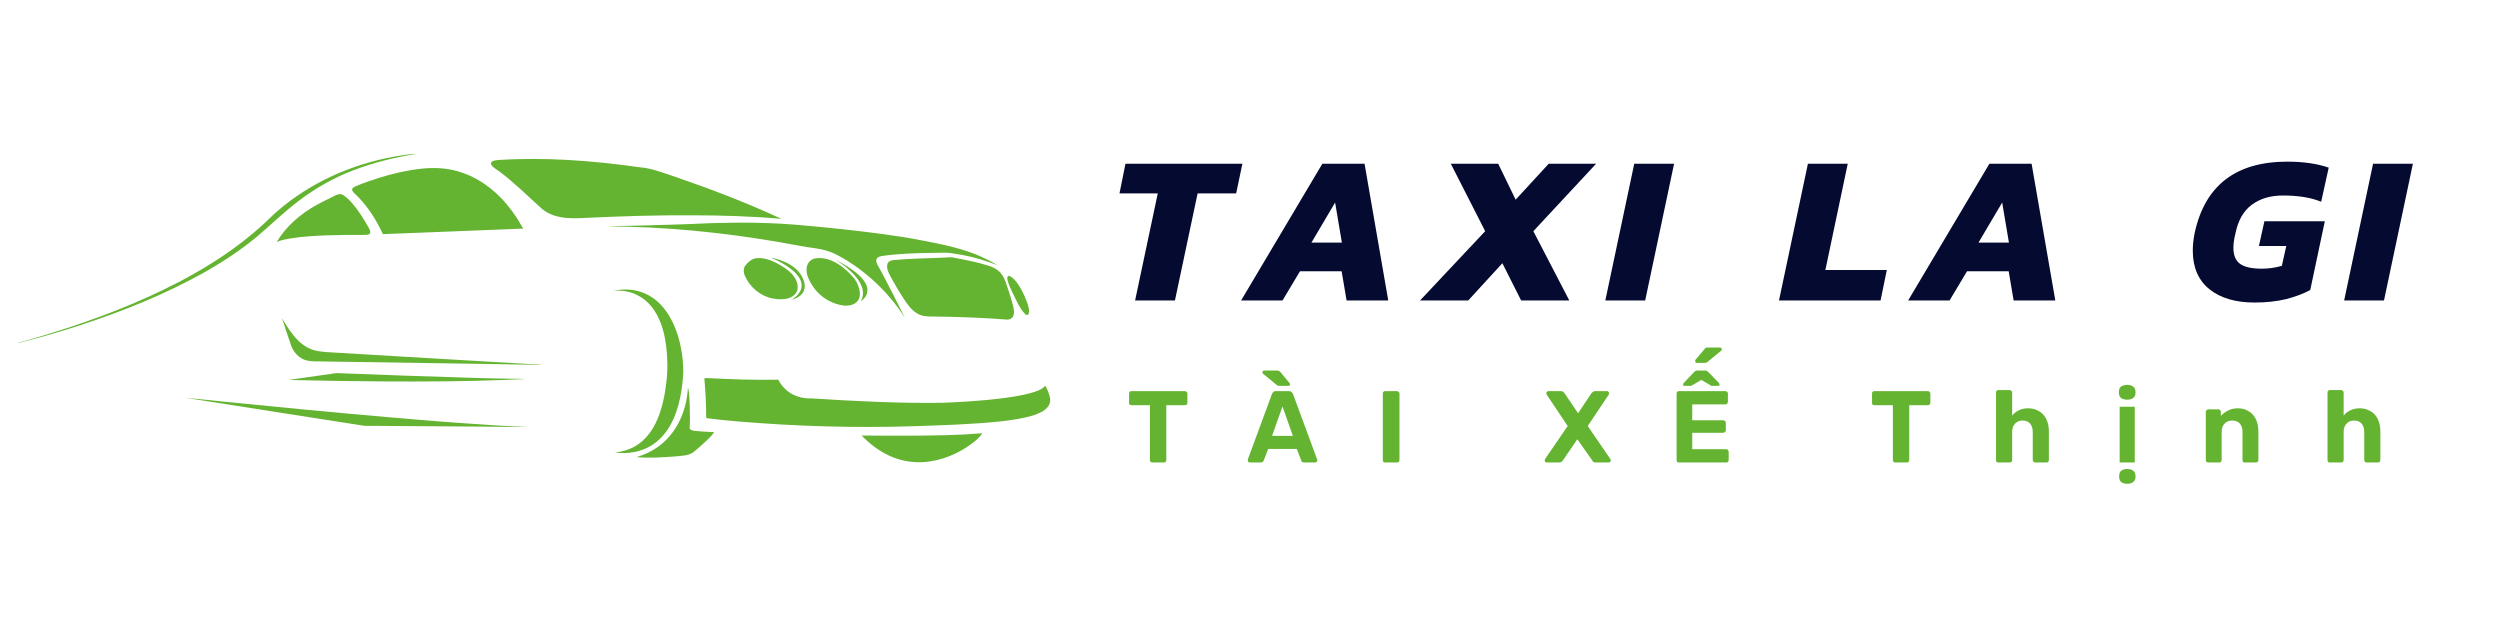 <svg xmlns="http://www.w3.org/2000/svg" xmlns:xlink="http://www.w3.org/1999/xlink" width="200" zoomAndPan="magnify" viewBox="0 0 150 37.5" height="50" preserveAspectRatio="xMidYMid meet" version="1.0"><defs><g/><clipPath id="7517e8898b"><path d="M 1 9.23 L 26 9.23 L 26 21 L 1 21 Z M 1 9.23 " clip-rule="nonzero"/></clipPath><clipPath id="ab6b0eb520"><path d="M 29 9.23 L 47 9.23 L 47 14 L 29 14 Z M 29 9.23 " clip-rule="nonzero"/></clipPath><clipPath id="f1ebba37a4"><path d="M 36 17 L 41 17 L 41 27.734 L 36 27.734 Z M 36 17 " clip-rule="nonzero"/></clipPath><clipPath id="fd8d755181"><path d="M 42 22 L 63.156 22 L 63.156 26 L 42 26 Z M 42 22 " clip-rule="nonzero"/></clipPath><clipPath id="9ce2a9bdcf"><path d="M 38 23 L 43 23 L 43 27.734 L 38 27.734 Z M 38 23 " clip-rule="nonzero"/></clipPath><clipPath id="81751b2149"><path d="M 51 25 L 59 25 L 59 27.734 L 51 27.734 Z M 51 25 " clip-rule="nonzero"/></clipPath></defs><g clip-path="url(#7517e8898b)"><path fill="#64b431" d="M 23.66 9.395 C 24.109 9.32 24.559 9.238 25.012 9.23 C 23.699 9.434 22.406 9.754 21.168 10.23 C 20.023 10.672 18.945 11.277 17.973 12.016 C 17.066 12.695 16.254 13.488 15.395 14.219 C 14.422 15.023 13.363 15.715 12.27 16.336 C 9.918 17.652 7.41 18.66 4.852 19.5 C 3.75 19.859 2.641 20.188 1.516 20.473 C 1.352 20.512 1.188 20.57 1.02 20.578 C 1.66 20.422 2.289 20.223 2.922 20.035 C 5.598 19.211 8.234 18.219 10.723 16.926 C 12.477 16.004 14.16 14.93 15.637 13.602 C 15.988 13.297 16.305 12.953 16.66 12.652 C 18.633 10.945 21.102 9.855 23.66 9.395 Z M 23.66 9.395 " fill-opacity="1" fill-rule="nonzero"/></g><g clip-path="url(#ab6b0eb520)"><path fill="#64b431" d="M 29.871 9.602 C 32.711 9.418 35.562 9.637 38.375 10.035 C 39.113 10.09 39.801 10.375 40.492 10.602 C 42.66 11.348 44.809 12.168 46.891 13.133 C 45.113 12.973 43.328 12.922 41.543 12.918 C 39.41 12.906 37.277 12.969 35.148 13.074 C 34.641 13.102 34.129 13.117 33.629 13.027 C 33.23 12.953 32.836 12.801 32.523 12.535 C 31.676 11.777 30.871 10.965 29.957 10.285 C 29.797 10.16 29.602 10.074 29.488 9.902 C 29.445 9.844 29.438 9.75 29.504 9.707 C 29.609 9.629 29.746 9.617 29.871 9.602 Z M 29.871 9.602 " fill-opacity="1" fill-rule="nonzero"/></g><path fill="#64b431" d="M 25.324 10.117 C 26.051 10.043 26.793 10.078 27.496 10.285 C 28.43 10.555 29.27 11.09 29.957 11.773 C 30.531 12.34 31 13.012 31.391 13.715 C 28.586 13.828 25.777 13.934 22.973 14.047 C 22.586 13.211 22.086 12.41 21.43 11.758 C 21.324 11.641 21.172 11.551 21.125 11.395 C 21.117 11.27 21.254 11.215 21.344 11.172 C 21.82 10.973 22.309 10.805 22.801 10.652 C 23.625 10.402 24.465 10.203 25.324 10.117 Z M 25.324 10.117 " fill-opacity="1" fill-rule="nonzero"/><path fill="#64b431" d="M 19.832 11.871 C 20.02 11.781 20.199 11.652 20.41 11.645 C 20.574 11.66 20.699 11.781 20.824 11.879 C 21.184 12.203 21.465 12.605 21.73 13.008 C 21.879 13.238 22.02 13.473 22.148 13.711 C 22.191 13.801 22.242 13.906 22.199 14.004 C 22.133 14.102 22 14.09 21.895 14.094 C 21.125 14.086 20.355 14.098 19.59 14.121 C 18.852 14.152 18.113 14.191 17.387 14.312 C 17.121 14.359 16.852 14.406 16.605 14.52 C 17.168 13.562 18.043 12.824 19.004 12.293 C 19.273 12.137 19.555 12.008 19.832 11.871 Z M 19.832 11.871 " fill-opacity="1" fill-rule="nonzero"/><path fill="#64b431" d="M 37.684 13.551 C 39.367 13.512 41.047 13.465 42.727 13.387 C 44.539 13.328 46.359 13.352 48.164 13.52 C 49.73 13.656 51.289 13.824 52.844 14.027 C 53.664 14.141 54.484 14.258 55.297 14.422 C 56.5 14.652 57.715 14.891 58.844 15.387 C 59.184 15.539 59.516 15.707 59.828 15.906 C 59.188 15.66 58.531 15.449 57.855 15.32 C 57.57 15.262 57.277 15.23 56.992 15.176 C 56.668 15.148 56.34 15.176 56.012 15.172 C 55 15.18 53.984 15.215 52.977 15.352 C 52.848 15.371 52.695 15.395 52.613 15.512 C 52.539 15.629 52.594 15.77 52.645 15.879 C 52.996 16.492 53.309 17.129 53.633 17.758 C 53.852 18.199 54.082 18.637 54.297 19.082 C 53.418 17.68 52.203 16.492 50.797 15.617 C 50.555 15.473 50.309 15.332 50.055 15.211 C 49.707 15.051 49.332 14.961 48.953 14.902 C 48.23 14.809 47.516 14.656 46.797 14.535 C 43.363 13.941 39.883 13.594 36.398 13.586 C 36.824 13.559 37.254 13.562 37.684 13.551 Z M 37.684 13.551 " fill-opacity="1" fill-rule="nonzero"/><path fill="#64b431" d="M 46.254 15.457 C 46.801 15.57 47.348 15.766 47.766 16.145 C 48.008 16.363 48.184 16.648 48.262 16.965 C 48.312 17.172 48.285 17.402 48.16 17.578 C 48.004 17.793 47.758 17.914 47.512 17.996 C 47.734 17.824 47.969 17.629 48.062 17.355 C 48.152 17.094 48.066 16.809 47.91 16.598 C 47.664 16.258 47.312 16.016 46.957 15.805 C 46.73 15.672 46.496 15.559 46.254 15.457 Z M 46.254 15.457 " fill-opacity="1" fill-rule="nonzero"/><path fill="#64b431" d="M 56.711 15.453 C 56.863 15.434 57.016 15.426 57.168 15.445 C 57.883 15.59 58.609 15.715 59.309 15.941 C 59.512 16.008 59.715 16.09 59.883 16.23 C 60.105 16.406 60.246 16.66 60.34 16.926 C 60.5 17.398 60.668 17.871 60.785 18.355 C 60.832 18.562 60.887 18.797 60.777 18.992 C 60.715 19.121 60.566 19.184 60.43 19.176 C 59.059 19.07 57.684 19.016 56.309 18.996 C 55.957 18.98 55.594 19.027 55.254 18.91 C 54.875 18.781 54.598 18.465 54.371 18.145 C 54.004 17.609 53.676 17.051 53.371 16.477 C 53.277 16.285 53.188 16.062 53.242 15.844 C 53.285 15.688 53.457 15.617 53.609 15.605 C 54.641 15.504 55.676 15.504 56.711 15.453 Z M 56.711 15.453 " fill-opacity="1" fill-rule="nonzero"/><path fill="#64b431" d="M 45.406 15.488 C 45.941 15.445 46.449 15.688 46.898 15.957 C 47.184 16.133 47.465 16.336 47.656 16.617 C 47.816 16.844 47.898 17.129 47.844 17.402 C 47.77 17.652 47.547 17.82 47.305 17.895 C 47 17.984 46.672 17.969 46.363 17.91 C 45.629 17.77 44.992 17.234 44.695 16.555 C 44.602 16.348 44.59 16.09 44.734 15.91 C 44.906 15.703 45.129 15.512 45.406 15.488 Z M 45.406 15.488 " fill-opacity="1" fill-rule="nonzero"/><path fill="#64b431" d="M 48.91 15.504 C 49.441 15.414 49.973 15.621 50.402 15.918 C 50.68 16.109 50.926 16.34 51.148 16.586 C 51.355 16.797 51.488 17.074 51.562 17.359 C 51.613 17.59 51.617 17.855 51.465 18.051 C 51.289 18.277 50.98 18.348 50.707 18.344 C 49.973 18.273 49.273 17.875 48.84 17.277 C 48.68 17.062 48.555 16.824 48.457 16.578 C 48.383 16.352 48.359 16.09 48.457 15.867 C 48.535 15.68 48.711 15.539 48.91 15.504 Z M 48.91 15.504 " fill-opacity="1" fill-rule="nonzero"/><path fill="#64b431" d="M 50.141 15.582 C 50.609 15.836 51.078 16.105 51.48 16.457 C 51.684 16.641 51.875 16.848 51.984 17.102 C 52.066 17.293 52.074 17.523 51.98 17.711 C 51.906 17.867 51.777 17.984 51.645 18.086 C 51.785 17.836 51.816 17.531 51.727 17.262 C 51.586 16.824 51.266 16.48 50.934 16.18 C 50.688 15.953 50.414 15.773 50.141 15.582 Z M 50.141 15.582 " fill-opacity="1" fill-rule="nonzero"/><path fill="#64b431" d="M 60.477 16.578 C 60.488 16.57 60.516 16.559 60.527 16.551 C 60.66 16.578 60.758 16.676 60.852 16.766 C 61.125 17.055 61.312 17.406 61.473 17.766 C 61.578 18.02 61.695 18.27 61.734 18.543 C 61.746 18.66 61.758 18.797 61.672 18.891 C 61.617 18.926 61.555 18.883 61.516 18.848 C 61.164 18.5 60.988 18.02 60.766 17.59 C 60.645 17.336 60.52 17.086 60.453 16.816 C 60.441 16.738 60.418 16.645 60.477 16.578 Z M 60.477 16.578 " fill-opacity="1" fill-rule="nonzero"/><g clip-path="url(#f1ebba37a4)"><path fill="#64b431" d="M 36.781 17.438 C 37.375 17.332 38.004 17.336 38.574 17.559 C 39.074 17.746 39.504 18.086 39.836 18.5 C 40.25 19.016 40.527 19.629 40.711 20.262 C 40.91 20.957 41.004 21.68 40.996 22.402 C 40.957 23.043 40.871 23.688 40.703 24.309 C 40.543 24.891 40.301 25.461 39.934 25.945 C 39.613 26.375 39.184 26.727 38.684 26.934 C 38.121 27.172 37.492 27.23 36.891 27.148 C 37.414 27.098 37.934 26.93 38.359 26.609 C 38.84 26.254 39.188 25.746 39.426 25.199 C 39.734 24.492 39.887 23.73 39.977 22.965 C 40.074 22.223 40.059 21.469 39.965 20.727 C 39.887 20.113 39.734 19.504 39.449 18.953 C 39.207 18.477 38.848 18.055 38.383 17.785 C 37.902 17.496 37.332 17.402 36.781 17.438 Z M 36.781 17.438 " fill-opacity="1" fill-rule="nonzero"/></g><path fill="#64b431" d="M 16.918 19.09 C 17.195 19.562 17.492 20.031 17.879 20.422 C 18.105 20.645 18.367 20.836 18.664 20.953 C 18.98 21.074 19.32 21.105 19.652 21.129 C 23.695 21.375 27.738 21.605 31.785 21.844 C 32.027 21.863 32.277 21.852 32.52 21.895 C 30.605 21.852 28.688 21.836 26.773 21.801 C 24.312 21.766 21.852 21.723 19.391 21.688 C 19.074 21.676 18.75 21.703 18.434 21.637 C 17.965 21.531 17.598 21.141 17.453 20.691 C 17.277 20.156 17.086 19.625 16.918 19.09 Z M 16.918 19.09 " fill-opacity="1" fill-rule="nonzero"/><path fill="#64b431" d="M 19.82 22.438 C 19.961 22.422 20.102 22.387 20.246 22.387 C 22.918 22.492 25.586 22.59 28.258 22.668 C 29.227 22.691 30.191 22.727 31.16 22.727 C 31.27 22.73 31.375 22.742 31.484 22.754 C 31.102 22.746 30.719 22.785 30.336 22.793 C 27.906 22.891 25.477 22.898 23.051 22.887 C 21.137 22.875 19.223 22.844 17.309 22.797 C 18.145 22.672 18.98 22.559 19.82 22.438 Z M 19.82 22.438 " fill-opacity="1" fill-rule="nonzero"/><g clip-path="url(#fd8d755181)"><path fill="#64b431" d="M 42.262 22.73 C 42.281 22.676 42.348 22.684 42.398 22.684 C 43.828 22.754 45.262 22.812 46.695 22.781 C 46.922 23.223 47.305 23.586 47.773 23.758 C 48.074 23.875 48.402 23.918 48.727 23.906 C 51.316 24.07 53.91 24.203 56.504 24.168 C 57.43 24.133 58.352 24.078 59.273 23.992 C 59.988 23.922 60.707 23.836 61.41 23.688 C 61.715 23.621 62.016 23.547 62.305 23.426 C 62.453 23.359 62.609 23.285 62.703 23.145 C 62.852 23.336 62.914 23.57 62.984 23.797 C 63.047 24.016 63.004 24.262 62.855 24.43 C 62.641 24.684 62.324 24.809 62.02 24.914 C 61.383 25.113 60.719 25.203 60.059 25.281 C 58.344 25.461 56.617 25.512 54.895 25.57 C 51.332 25.688 47.762 25.582 44.211 25.281 C 43.637 25.227 43.066 25.176 42.496 25.105 C 42.449 25.094 42.379 25.102 42.371 25.043 C 42.371 24.27 42.332 23.5 42.262 22.73 Z M 42.262 22.73 " fill-opacity="1" fill-rule="nonzero"/></g><g clip-path="url(#9ce2a9bdcf)"><path fill="#64b431" d="M 39.762 26.586 C 40.727 25.754 41.223 24.477 41.277 23.223 C 41.363 23.566 41.359 23.926 41.383 24.281 C 41.395 24.754 41.406 25.227 41.379 25.695 C 41.402 25.793 41.523 25.82 41.605 25.84 C 42.016 25.902 42.434 25.895 42.848 25.93 C 42.73 26.125 42.555 26.273 42.398 26.43 C 42.152 26.668 41.895 26.891 41.633 27.109 C 41.332 27.355 40.918 27.336 40.551 27.383 C 39.766 27.438 38.977 27.5 38.188 27.426 C 38.762 27.258 39.309 26.98 39.762 26.586 Z M 39.762 26.586 " fill-opacity="1" fill-rule="nonzero"/></g><path fill="#64b431" d="M 11.113 23.867 C 11.84 23.926 12.566 24.016 13.293 24.086 C 16.652 24.426 20.016 24.746 23.379 25.039 C 25.629 25.234 27.883 25.418 30.137 25.547 C 30.691 25.57 31.242 25.613 31.797 25.617 C 30.902 25.629 30.008 25.605 29.113 25.598 C 26.852 25.578 24.586 25.562 22.324 25.551 C 22.16 25.547 22 25.559 21.84 25.547 C 18.262 24.988 14.688 24.422 11.113 23.867 Z M 11.113 23.867 " fill-opacity="1" fill-rule="nonzero"/><g clip-path="url(#81751b2149)"><path fill="#64b431" d="M 56.836 26.109 C 57.535 26.09 58.234 26.055 58.934 25.996 C 58.812 26.215 58.609 26.371 58.422 26.531 C 57.555 27.207 56.492 27.664 55.387 27.727 C 54.68 27.77 53.965 27.629 53.328 27.328 C 52.711 27.039 52.164 26.617 51.695 26.129 C 53.41 26.148 55.121 26.152 56.836 26.109 Z M 56.836 26.109 " fill-opacity="1" fill-rule="nonzero"/></g><g fill="#050a30" fill-opacity="1"><g transform="translate(66.45, 18.027)"><g><path d="M 3.016 -6.422 L 0.719 -6.422 L 1.078 -8.203 L 8.094 -8.203 L 7.719 -6.422 L 5.406 -6.422 L 4.047 0 L 1.656 0 Z M 3.016 -6.422 "/></g></g></g><g fill="#050a30" fill-opacity="1"><g transform="translate(74.857, 18.027)"><g><path d="M 4.484 -8.203 L 7.016 -8.203 L 8.438 0 L 5.938 0 L 5.641 -1.75 L 3.141 -1.75 L 2.094 0 L -0.391 0 Z M 5.656 -3.469 L 5.25 -5.875 L 3.828 -3.469 Z M 5.656 -3.469 "/></g></g></g><g fill="#050a30" fill-opacity="1"><g transform="translate(85.595, 18.027)"><g><path d="M 3.516 -4.156 L 1.453 -8.203 L 4.297 -8.203 L 5.344 -6.047 L 7.328 -8.203 L 10.172 -8.203 L 6.406 -4.156 L 8.562 0 L 5.672 0 L 4.547 -2.234 L 2.5 0 L -0.391 0 Z M 3.516 -4.156 "/></g></g></g><g fill="#050a30" fill-opacity="1"><g transform="translate(96.461, 18.027)"><g><path d="M 1.594 -8.203 L 3.984 -8.203 L 2.25 0 L -0.141 0 Z M 1.594 -8.203 "/></g></g></g><g fill="#050a30" fill-opacity="1"><g transform="translate(101.276, 18.027)"><g/></g></g><g fill="#050a30" fill-opacity="1"><g transform="translate(106.881, 18.027)"><g><path d="M 1.594 -8.203 L 3.984 -8.203 L 2.641 -1.828 L 6.328 -1.828 L 5.953 0 L -0.141 0 Z M 1.594 -8.203 "/></g></g></g><g fill="#050a30" fill-opacity="1"><g transform="translate(114.88, 18.027)"><g><path d="M 4.484 -8.203 L 7.016 -8.203 L 8.438 0 L 5.938 0 L 5.641 -1.75 L 3.141 -1.75 L 2.094 0 L -0.391 0 Z M 5.656 -3.469 L 5.25 -5.875 L 3.828 -3.469 Z M 5.656 -3.469 "/></g></g></g><g fill="#050a30" fill-opacity="1"><g transform="translate(125.618, 18.027)"><g/></g></g><g fill="#050a30" fill-opacity="1"><g transform="translate(131.223, 18.027)"><g><path d="M 4.047 0.125 C 2.91 0.125 2.008 -0.141 1.344 -0.672 C 0.676 -1.211 0.344 -1.984 0.344 -2.984 C 0.344 -3.305 0.379 -3.656 0.453 -4.031 C 1.066 -6.895 2.922 -8.328 6.016 -8.328 C 6.984 -8.328 7.812 -8.207 8.5 -7.969 L 8.047 -5.922 C 7.441 -6.172 6.676 -6.297 5.75 -6.297 C 5 -6.297 4.375 -6.109 3.875 -5.734 C 3.383 -5.367 3.062 -4.801 2.906 -4.031 C 2.82 -3.695 2.781 -3.406 2.781 -3.156 C 2.781 -2.719 2.91 -2.398 3.172 -2.203 C 3.441 -2.004 3.879 -1.906 4.484 -1.906 C 4.891 -1.906 5.289 -1.961 5.688 -2.078 L 5.953 -3.266 L 4.312 -3.266 L 4.641 -4.75 L 8.266 -4.75 L 7.391 -0.625 C 6.984 -0.406 6.5 -0.223 5.938 -0.078 C 5.383 0.055 4.754 0.125 4.047 0.125 Z M 4.047 0.125 "/></g></g></g><g fill="#050a30" fill-opacity="1"><g transform="translate(140.79, 18.027)"><g><path d="M 1.594 -8.203 L 3.984 -8.203 L 2.25 0 L -0.141 0 Z M 1.594 -8.203 "/></g></g></g><g fill="#64b431" fill-opacity="1"><g transform="translate(67.604, 27.748)"><g><path d="M 1.547 0 C 1.504 0 1.469 -0.008 1.438 -0.031 C 1.406 -0.062 1.391 -0.102 1.391 -0.156 L 1.391 -3.438 L 0.281 -3.438 C 0.238 -3.438 0.203 -3.445 0.172 -3.469 C 0.148 -3.5 0.141 -3.535 0.141 -3.578 L 0.141 -4.141 C 0.141 -4.18 0.148 -4.211 0.172 -4.234 C 0.203 -4.266 0.238 -4.281 0.281 -4.281 L 3.484 -4.281 C 3.535 -4.281 3.57 -4.266 3.594 -4.234 C 3.625 -4.211 3.641 -4.18 3.641 -4.141 L 3.641 -3.578 C 3.641 -3.535 3.625 -3.5 3.594 -3.469 C 3.57 -3.445 3.535 -3.438 3.484 -3.438 L 2.375 -3.438 L 2.375 -0.156 C 2.375 -0.102 2.359 -0.062 2.328 -0.031 C 2.305 -0.008 2.273 0 2.234 0 Z M 1.547 0 "/></g></g></g><g fill="#64b431" fill-opacity="1"><g transform="translate(74.793, 27.748)"><g><path d="M 0.203 0 C 0.16 0 0.129 -0.008 0.109 -0.031 C 0.086 -0.062 0.078 -0.094 0.078 -0.125 C 0.078 -0.145 0.078 -0.164 0.078 -0.188 L 1.531 -4.125 C 1.551 -4.164 1.578 -4.203 1.609 -4.234 C 1.648 -4.266 1.703 -4.281 1.766 -4.281 L 2.547 -4.281 C 2.609 -4.281 2.656 -4.266 2.688 -4.234 C 2.727 -4.203 2.758 -4.164 2.781 -4.125 L 4.234 -0.188 C 4.242 -0.164 4.25 -0.145 4.25 -0.125 C 4.25 -0.094 4.234 -0.062 4.203 -0.031 C 4.18 -0.008 4.148 0 4.109 0 L 3.469 0 C 3.406 0 3.359 -0.008 3.328 -0.031 C 3.305 -0.062 3.289 -0.094 3.281 -0.125 L 3.016 -0.812 L 1.297 -0.812 L 1.031 -0.125 C 1.02 -0.094 1 -0.062 0.969 -0.031 C 0.945 -0.008 0.906 0 0.844 0 Z M 1.531 -1.594 L 2.781 -1.594 L 2.156 -3.359 Z M 2 -4.594 C 1.945 -4.594 1.906 -4.598 1.875 -4.609 C 1.844 -4.629 1.812 -4.648 1.781 -4.672 L 0.984 -5.328 C 0.961 -5.348 0.953 -5.367 0.953 -5.391 C 0.953 -5.473 0.992 -5.516 1.078 -5.516 L 1.828 -5.516 C 1.879 -5.516 1.922 -5.504 1.953 -5.484 C 1.984 -5.473 2.016 -5.445 2.047 -5.406 L 2.578 -4.766 C 2.598 -4.742 2.609 -4.719 2.609 -4.688 C 2.609 -4.625 2.57 -4.594 2.5 -4.594 Z M 2 -4.594 "/></g></g></g><g fill="#64b431" fill-opacity="1"><g transform="translate(82.516, 27.748)"><g><path d="M 0.594 0 C 0.551 0 0.516 -0.008 0.484 -0.031 C 0.461 -0.062 0.453 -0.102 0.453 -0.156 L 0.453 -4.141 C 0.453 -4.18 0.461 -4.211 0.484 -4.234 C 0.516 -4.266 0.551 -4.281 0.594 -4.281 L 1.297 -4.281 C 1.336 -4.281 1.375 -4.266 1.406 -4.234 C 1.438 -4.211 1.453 -4.18 1.453 -4.141 L 1.453 -0.156 C 1.453 -0.102 1.438 -0.062 1.406 -0.031 C 1.375 -0.008 1.336 0 1.297 0 Z M 0.594 0 "/></g></g></g><g fill="#64b431" fill-opacity="1"><g transform="translate(87.83, 27.748)"><g/></g></g><g fill="#64b431" fill-opacity="1"><g transform="translate(92.592, 27.748)"><g><path d="M 0.219 0 C 0.188 0 0.156 -0.008 0.125 -0.031 C 0.102 -0.062 0.094 -0.094 0.094 -0.125 C 0.094 -0.133 0.094 -0.145 0.094 -0.156 C 0.102 -0.176 0.109 -0.191 0.109 -0.203 L 1.469 -2.188 L 0.203 -4.078 C 0.191 -4.109 0.188 -4.133 0.188 -4.156 C 0.188 -4.188 0.195 -4.211 0.219 -4.234 C 0.238 -4.266 0.27 -4.281 0.312 -4.281 L 1.062 -4.281 C 1.125 -4.281 1.172 -4.266 1.203 -4.234 C 1.234 -4.211 1.254 -4.191 1.266 -4.172 L 2.094 -2.953 L 2.906 -4.172 C 2.926 -4.191 2.953 -4.211 2.984 -4.234 C 3.016 -4.266 3.055 -4.281 3.109 -4.281 L 3.828 -4.281 C 3.867 -4.281 3.898 -4.266 3.922 -4.234 C 3.941 -4.211 3.953 -4.188 3.953 -4.156 C 3.953 -4.125 3.945 -4.098 3.938 -4.078 L 2.672 -2.188 L 4.031 -0.203 C 4.039 -0.191 4.047 -0.176 4.047 -0.156 C 4.055 -0.145 4.062 -0.133 4.062 -0.125 C 4.062 -0.094 4.047 -0.062 4.016 -0.031 C 3.984 -0.008 3.953 0 3.922 0 L 3.141 0 C 3.086 0 3.047 -0.008 3.016 -0.031 C 2.984 -0.062 2.961 -0.086 2.953 -0.109 L 2.047 -1.391 L 1.172 -0.109 C 1.148 -0.086 1.125 -0.062 1.094 -0.031 C 1.062 -0.008 1.02 0 0.969 0 Z M 0.219 0 "/></g></g></g><g fill="#64b431" fill-opacity="1"><g transform="translate(100.143, 27.748)"><g><path d="M 0.594 0 C 0.551 0 0.516 -0.008 0.484 -0.031 C 0.461 -0.062 0.453 -0.102 0.453 -0.156 L 0.453 -4.141 C 0.453 -4.18 0.461 -4.211 0.484 -4.234 C 0.516 -4.266 0.551 -4.281 0.594 -4.281 L 3.375 -4.281 C 3.426 -4.281 3.461 -4.266 3.484 -4.234 C 3.516 -4.211 3.531 -4.18 3.531 -4.141 L 3.531 -3.641 C 3.531 -3.598 3.516 -3.562 3.484 -3.531 C 3.461 -3.5 3.426 -3.484 3.375 -3.484 L 1.391 -3.484 L 1.391 -2.531 L 3.25 -2.531 C 3.289 -2.531 3.328 -2.516 3.359 -2.484 C 3.391 -2.461 3.406 -2.426 3.406 -2.375 L 3.406 -1.922 C 3.406 -1.891 3.391 -1.859 3.359 -1.828 C 3.328 -1.797 3.289 -1.781 3.25 -1.781 L 1.391 -1.781 L 1.391 -0.797 L 3.438 -0.797 C 3.477 -0.797 3.508 -0.781 3.531 -0.75 C 3.562 -0.719 3.578 -0.68 3.578 -0.641 L 3.578 -0.156 C 3.578 -0.102 3.562 -0.062 3.531 -0.031 C 3.508 -0.008 3.477 0 3.438 0 Z M 0.938 -4.594 C 0.875 -4.594 0.844 -4.617 0.844 -4.672 C 0.844 -4.711 0.859 -4.75 0.891 -4.781 L 1.5 -5.422 C 1.539 -5.461 1.578 -5.488 1.609 -5.5 C 1.641 -5.508 1.676 -5.516 1.719 -5.516 L 2.156 -5.516 C 2.195 -5.516 2.227 -5.508 2.25 -5.5 C 2.281 -5.488 2.316 -5.461 2.359 -5.422 L 2.984 -4.781 C 3.016 -4.75 3.031 -4.711 3.031 -4.672 C 3.031 -4.617 3 -4.594 2.938 -4.594 L 2.672 -4.594 C 2.629 -4.594 2.586 -4.594 2.547 -4.594 C 2.516 -4.602 2.488 -4.617 2.469 -4.641 L 1.938 -4.953 L 1.406 -4.641 C 1.375 -4.617 1.336 -4.602 1.297 -4.594 C 1.266 -4.594 1.234 -4.594 1.203 -4.594 Z M 0.938 -4.594 "/></g></g></g><g fill="#64b431" fill-opacity="1"><g transform="translate(101.338, 25.413)"><g><path d="M 0.469 -3.641 C 0.406 -3.641 0.375 -3.676 0.375 -3.75 C 0.375 -3.781 0.379 -3.805 0.391 -3.828 L 0.922 -4.453 C 0.953 -4.504 0.984 -4.535 1.016 -4.547 C 1.047 -4.555 1.086 -4.562 1.141 -4.562 L 1.844 -4.562 C 1.926 -4.562 1.969 -4.523 1.969 -4.453 C 1.969 -4.422 1.957 -4.395 1.938 -4.375 L 1.156 -3.734 C 1.125 -3.703 1.086 -3.676 1.047 -3.656 C 1.016 -3.645 0.973 -3.641 0.922 -3.641 Z M 0.469 -3.641 "/></g></g></g><g fill="#64b431" fill-opacity="1"><g transform="translate(107.419, 27.748)"><g/></g></g><g fill="#64b431" fill-opacity="1"><g transform="translate(112.181, 27.748)"><g><path d="M 1.547 0 C 1.504 0 1.469 -0.008 1.438 -0.031 C 1.406 -0.062 1.391 -0.102 1.391 -0.156 L 1.391 -3.438 L 0.281 -3.438 C 0.238 -3.438 0.203 -3.445 0.172 -3.469 C 0.148 -3.5 0.141 -3.535 0.141 -3.578 L 0.141 -4.141 C 0.141 -4.18 0.148 -4.211 0.172 -4.234 C 0.203 -4.266 0.238 -4.281 0.281 -4.281 L 3.484 -4.281 C 3.535 -4.281 3.57 -4.266 3.594 -4.234 C 3.625 -4.211 3.641 -4.18 3.641 -4.141 L 3.641 -3.578 C 3.641 -3.535 3.625 -3.5 3.594 -3.469 C 3.57 -3.445 3.535 -3.438 3.484 -3.438 L 2.375 -3.438 L 2.375 -0.156 C 2.375 -0.102 2.359 -0.062 2.328 -0.031 C 2.305 -0.008 2.273 0 2.234 0 Z M 1.547 0 "/></g></g></g><g fill="#64b431" fill-opacity="1"><g transform="translate(119.371, 27.748)"><g><path d="M 0.531 0 C 0.488 0 0.453 -0.008 0.422 -0.031 C 0.398 -0.062 0.391 -0.102 0.391 -0.156 L 0.391 -4.203 C 0.391 -4.242 0.398 -4.273 0.422 -4.297 C 0.453 -4.328 0.488 -4.344 0.531 -4.344 L 1.203 -4.344 C 1.242 -4.344 1.281 -4.328 1.312 -4.297 C 1.344 -4.273 1.359 -4.242 1.359 -4.203 L 1.359 -2.812 C 1.461 -2.945 1.594 -3.051 1.75 -3.125 C 1.914 -3.207 2.109 -3.25 2.328 -3.25 C 2.566 -3.25 2.781 -3.191 2.969 -3.078 C 3.156 -2.973 3.301 -2.816 3.406 -2.609 C 3.508 -2.398 3.562 -2.148 3.562 -1.859 L 3.562 -0.156 C 3.562 -0.102 3.547 -0.062 3.516 -0.031 C 3.492 -0.008 3.457 0 3.406 0 L 2.75 0 C 2.707 0 2.672 -0.008 2.641 -0.031 C 2.609 -0.062 2.594 -0.102 2.594 -0.156 L 2.594 -1.828 C 2.594 -2.047 2.539 -2.211 2.438 -2.328 C 2.332 -2.453 2.18 -2.516 1.984 -2.516 C 1.797 -2.516 1.645 -2.453 1.531 -2.328 C 1.414 -2.211 1.359 -2.047 1.359 -1.828 L 1.359 -0.156 C 1.359 -0.102 1.344 -0.062 1.312 -0.031 C 1.281 -0.008 1.242 0 1.203 0 Z M 0.531 0 "/></g></g></g><g fill="#64b431" fill-opacity="1"><g transform="translate(126.695, 27.748)"><g><path d="M 0.938 -4.656 C 1.07 -4.656 1.188 -4.625 1.281 -4.562 C 1.383 -4.5 1.438 -4.379 1.438 -4.203 C 1.438 -4.035 1.383 -3.922 1.281 -3.859 C 1.188 -3.797 1.07 -3.766 0.938 -3.766 C 0.801 -3.766 0.68 -3.797 0.578 -3.859 C 0.484 -3.922 0.438 -4.035 0.438 -4.203 C 0.438 -4.379 0.484 -4.5 0.578 -4.562 C 0.68 -4.625 0.801 -4.656 0.938 -4.656 Z M 1.391 -3.344 L 1.391 0 L 0.484 0 L 0.484 -3.344 Z M 0.938 1.281 C 0.801 1.281 0.688 1.25 0.594 1.188 C 0.5 1.125 0.453 1.008 0.453 0.844 C 0.453 0.664 0.5 0.547 0.594 0.484 C 0.688 0.422 0.801 0.391 0.938 0.391 C 1.07 0.391 1.188 0.422 1.281 0.484 C 1.383 0.547 1.438 0.664 1.438 0.844 C 1.438 1.008 1.383 1.125 1.281 1.188 C 1.188 1.25 1.07 1.281 0.938 1.281 Z M 0.938 1.281 "/></g></g></g><g fill="#64b431" fill-opacity="1"><g transform="translate(131.972, 27.748)"><g><path d="M 0.531 0 C 0.488 0 0.453 -0.008 0.422 -0.031 C 0.391 -0.062 0.375 -0.102 0.375 -0.156 L 0.375 -3.031 C 0.375 -3.07 0.391 -3.109 0.422 -3.141 C 0.453 -3.172 0.488 -3.188 0.531 -3.188 L 1.141 -3.188 C 1.18 -3.188 1.211 -3.172 1.234 -3.141 C 1.266 -3.109 1.281 -3.07 1.281 -3.031 L 1.281 -2.797 C 1.395 -2.922 1.535 -3.023 1.703 -3.109 C 1.867 -3.203 2.07 -3.25 2.312 -3.25 C 2.551 -3.25 2.758 -3.191 2.938 -3.078 C 3.125 -2.973 3.27 -2.816 3.375 -2.609 C 3.477 -2.398 3.531 -2.148 3.531 -1.859 L 3.531 -0.156 C 3.531 -0.102 3.516 -0.062 3.484 -0.031 C 3.453 -0.008 3.414 0 3.375 0 L 2.719 0 C 2.676 0 2.641 -0.008 2.609 -0.031 C 2.586 -0.062 2.578 -0.102 2.578 -0.156 L 2.578 -1.828 C 2.578 -2.047 2.523 -2.211 2.422 -2.328 C 2.316 -2.453 2.16 -2.516 1.953 -2.516 C 1.766 -2.516 1.613 -2.453 1.5 -2.328 C 1.383 -2.211 1.328 -2.047 1.328 -1.828 L 1.328 -0.156 C 1.328 -0.102 1.312 -0.062 1.281 -0.031 C 1.258 -0.008 1.227 0 1.188 0 Z M 0.531 0 "/></g></g></g><g fill="#64b431" fill-opacity="1"><g transform="translate(139.26, 27.748)"><g><path d="M 0.531 0 C 0.488 0 0.453 -0.008 0.422 -0.031 C 0.398 -0.062 0.391 -0.102 0.391 -0.156 L 0.391 -4.203 C 0.391 -4.242 0.398 -4.273 0.422 -4.297 C 0.453 -4.328 0.488 -4.344 0.531 -4.344 L 1.203 -4.344 C 1.242 -4.344 1.281 -4.328 1.312 -4.297 C 1.344 -4.273 1.359 -4.242 1.359 -4.203 L 1.359 -2.812 C 1.461 -2.945 1.594 -3.051 1.75 -3.125 C 1.914 -3.207 2.109 -3.25 2.328 -3.25 C 2.566 -3.25 2.781 -3.191 2.969 -3.078 C 3.156 -2.973 3.301 -2.816 3.406 -2.609 C 3.508 -2.398 3.562 -2.148 3.562 -1.859 L 3.562 -0.156 C 3.562 -0.102 3.547 -0.062 3.516 -0.031 C 3.492 -0.008 3.457 0 3.406 0 L 2.75 0 C 2.707 0 2.672 -0.008 2.641 -0.031 C 2.609 -0.062 2.594 -0.102 2.594 -0.156 L 2.594 -1.828 C 2.594 -2.047 2.539 -2.211 2.438 -2.328 C 2.332 -2.453 2.18 -2.516 1.984 -2.516 C 1.797 -2.516 1.645 -2.453 1.531 -2.328 C 1.414 -2.211 1.359 -2.047 1.359 -1.828 L 1.359 -0.156 C 1.359 -0.102 1.344 -0.062 1.312 -0.031 C 1.281 -0.008 1.242 0 1.203 0 Z M 0.531 0 "/></g></g></g><g fill="#ff5b4d" fill-opacity="1"><g transform="translate(104.715, 33.782)"><g/></g></g></svg>